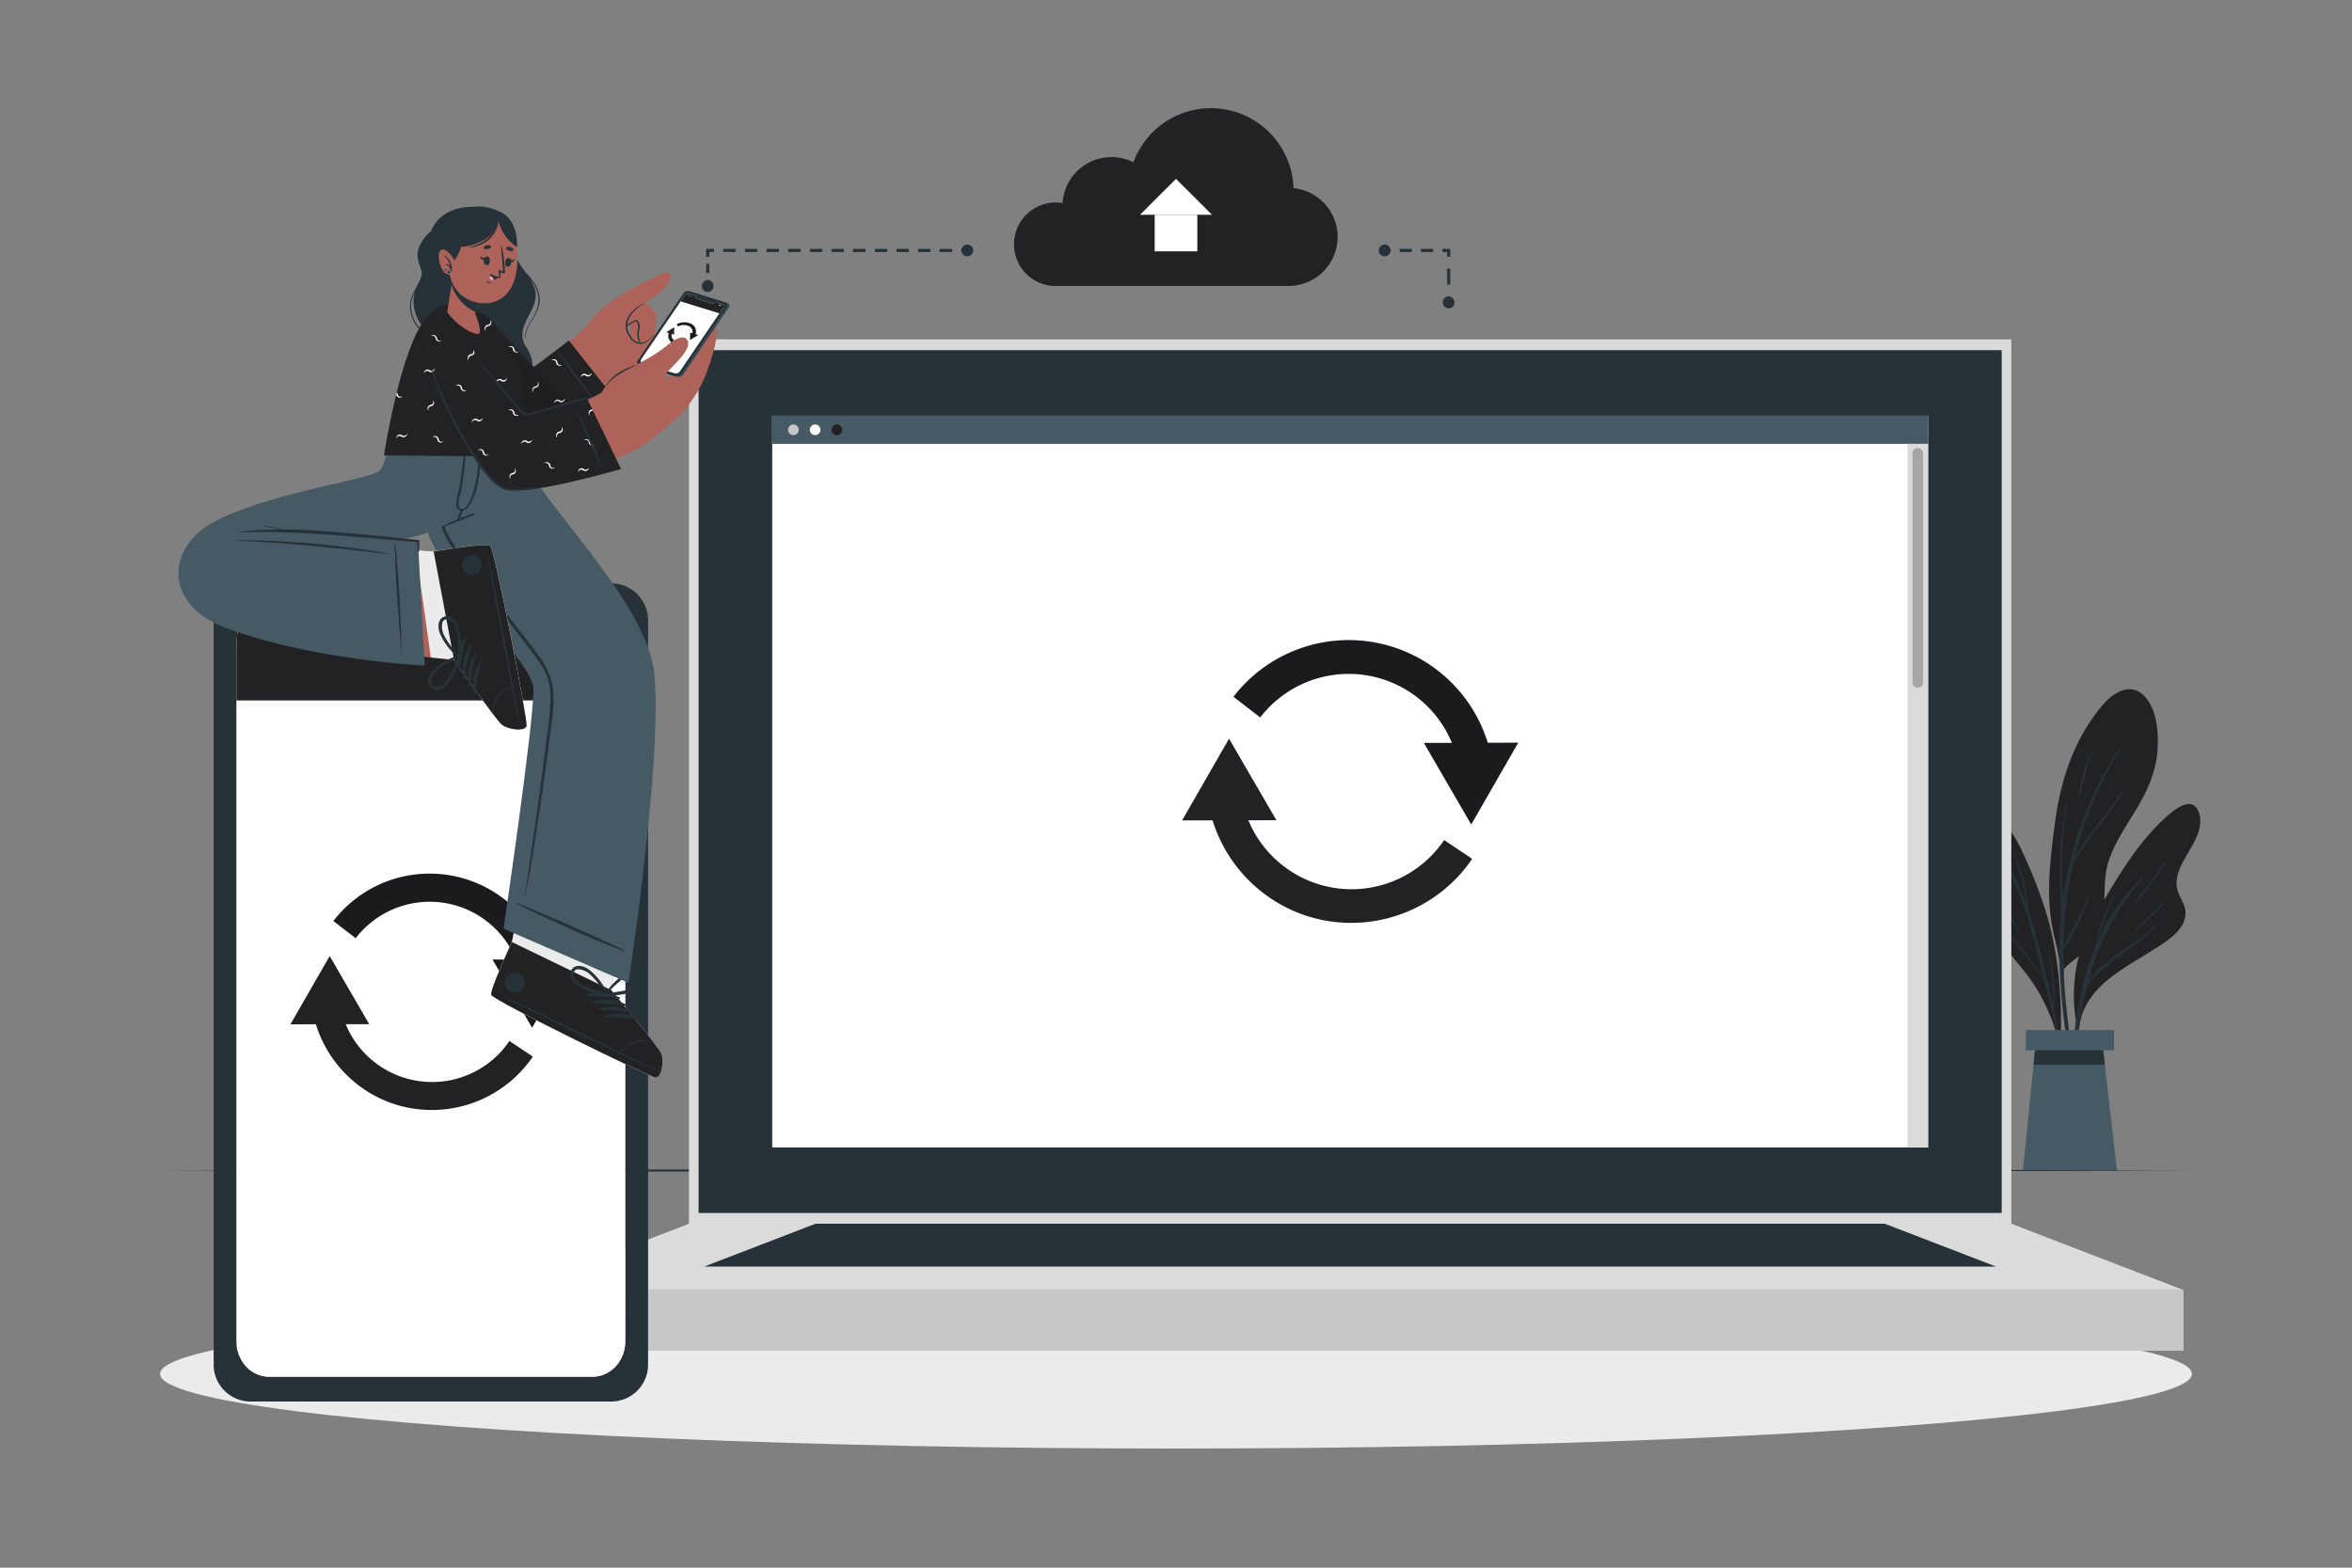<svg xmlns="http://www.w3.org/2000/svg" viewBox="0 0 750 500"><rect x="0" y="0" width="750" height="500" fill="#808080" stroke="none"/><g id="freepik--Plant--inject-11"><path d="M655.12,299a60.49,60.49,0,0,1,1.93,10.89c-.1.19-.08.86,0,.68,0,.6.93.49.93-.1,0-.39,0-.77,0-1.15,2.13-2.64,5.23-4.32,7.72-6.61a14.42,14.42,0,0,0,4.23-6.74c2.08-7.14.13-14.71,2.63-21.83,2.15-6.14,6-11.49,9.26-17.05,3.44-5.89,6-12.07,6.24-19,.2-5.28-.43-12.31-4.45-16.26-4.26-4.2-9.54-1.06-12.81,2.69-9.46,10.85-13.84,24.58-15.61,38.61-1,7.76-2,15.58-1.75,23.41A63.35,63.35,0,0,0,655.12,299Z" style="fill:#222224"></path><path d="M657,312.71a133.55,133.55,0,0,1,.26-22s0,0,0-.08c-.12-5.95-.59-11.87-.36-17.83a106.25,106.25,0,0,1,2.62-19.11c0-.08.13-.06.12,0a123.7,123.7,0,0,0-2.07,18.7c-.12,3.36-.1,6.72.08,10.08.06,1.09.16,2.19.23,3.29h0a117.84,117.84,0,0,1,17.69-46.82c.13-.19.47,0,.35.21a122.18,122.18,0,0,0-14.4,34.72c4.55-8.43,11.42-15.36,16.52-23.46,0,0,.1,0,.08.05-4.58,9-12.15,16.12-17,25-.84,3.62-1.53,7.27-2,10.95A123.07,123.07,0,0,0,658,301.64c2.77-5.18,5.64-10.14,7.91-15.61.06-.15.27,0,.22.09-1.93,5.7-4.52,11.83-8.15,16.68,0,3.6.09,7.2.3,10.8.57,9.61,2.21,19.08,3,28.66a.22.22,0,0,1-.44,0A218.07,218.07,0,0,1,657,312.71Z" style="fill:#263238"></path><path d="M667.21,238.64a.05.05,0,1,1,.1,0c-1.75,4.85-2.74,9.77-4,14.74a.18.18,0,0,1-.36-.06C663.45,248.32,665.26,243.29,667.21,238.64Z" style="fill:#263238"></path><path d="M622.66,259a74.58,74.58,0,0,0,4,8.29c3.16,5.73,6.46,11,7,17.67a41.8,41.8,0,0,0,1.27,8.85,27,27,0,0,0,3.53,6.93c3.43,5,7.71,9.29,10.88,14.46a61,61,0,0,1,7.23,17.43c.07.33.6.24.52-.09,0,0,0-.05,0-.08a.12.12,0,0,0,0-.07c.5-14.32-.64-28.76-5-42.48a147.18,147.18,0,0,0-6.94-17.67,41.72,41.72,0,0,0-9.37-13.47c-2.67-2.4-8.45-7-12.24-4.55C621.81,255.35,621.94,257.18,622.66,259Z" style="fill:#222224"></path><path d="M637.05,291.44a117.23,117.23,0,0,0,8.33,12c1.38,1.81,2.79,3.61,4.18,5.42.65.86,1.38,1.71,2,2.63-.38-1.51-.74-3-1.13-4.52-1.85-7.24-3.62-14.54-6.38-21.49a144.19,144.19,0,0,0-9.94-19.5c-.1-.17.17-.29.27-.13,3,5,6.1,9.95,8.64,15.2a80,80,0,0,1,3.67,9,139.79,139.79,0,0,0-4.88-19.27c0-.05.06-.1.08,0a66,66,0,0,1,5.07,20s0,0,0,0q.93,2.79,1.72,5.63c2.26,8,4.24,16.11,6.08,24.24a86.86,86.86,0,0,0-1.38-15.93c0-.12.15-.15.18,0a50.52,50.52,0,0,1,1.39,16.79q1,4.63,2,9.28c1.4,6.6,3.13,13.32,4,20a.14.14,0,0,1-.27,0c-1-3.62-1.57-7.36-2.38-11s-1.63-7.34-2.49-11q-1.86-8-3.87-15.95c-.89-1.94-2.6-3.67-3.89-5.3-1.41-1.8-2.82-3.59-4.19-5.41a79.79,79.79,0,0,1-6.89-10.66A.07.07,0,1,1,637.05,291.44Z" style="fill:#263238"></path><path d="M636.44,285.31a74.71,74.71,0,0,1,8.15,12.94c0,.06-.06.12-.1.07-2.74-4.3-5.44-8.63-8.17-12.93C636.27,285.32,636.39,285.24,636.44,285.31Z" style="fill:#263238"></path><path d="M697.41,272.55c-1.85,3.19-4,7-3.17,10.87.5,2.43,2.28,4.4,2.6,6.88.72,5.47-4.73,9.09-8.68,11.67-9.83,6.46-23.32,12.21-25.11,25.39-.07.46-.87.35-.81-.11,0,0,0-.06,0-.09s0,0,0-.08a50.3,50.3,0,0,1,.18-20.12c1.47-6.79,4.43-12.9,7.93-18.86,5.92-10.1,12.19-20.44,21.14-28.18,2.48-2.13,7.55-6,9.52-1.15S699.69,268.65,697.41,272.55Z" style="fill:#222224"></path><path d="M688.41,294c-6.52,7.06-16.88,11-22.5,18.93a79.09,79.09,0,0,1,17.3-32.48c.21-.25-.13-.59-.36-.36a64,64,0,0,0-14.14,20.46,92.28,92.28,0,0,1,6.09-15.56c.09-.19-.18-.36-.29-.17A59.45,59.45,0,0,0,668,302.26c-7.39,17.91-8.08,38.91-6.53,57.78a.22.22,0,0,0,.43,0c-.43-14.87-.19-30,3.38-44.53.07-.3.15-.6.23-.9,6.11-8.51,16.43-12.46,23.07-20.54C688.59,294,688.48,293.88,688.41,294Z" style="fill:#263238"></path><path d="M689.92,287.89c-3.42,3.14-6.79,6.35-10.22,9.49,0,0,0,.1,0,.07a50,50,0,0,0,10.38-9.35C690.24,288,690.06,287.76,689.92,287.89Z" style="fill:#263238"></path><path d="M690.47,274.29a107,107,0,0,1-10.25,14.08.06.06,0,0,0,.09.09,49.53,49.53,0,0,0,10.34-14.07A.1.1,0,0,0,690.47,274.29Z" style="fill:#263238"></path><polygon points="675.05 373.35 645.07 373.35 649.11 333.01 670.44 333.01 675.05 373.35" style="fill:#455a64"></polygon><polygon points="671.19 339.56 648.45 339.56 649.11 333.01 670.44 333.01 671.19 339.56" style="fill:#263238"></polygon><rect x="646.01" y="328.54" width="28.1" height="6.44" style="fill:#455a64"></rect></g><g id="freepik--Floor--inject-11"><polygon points="50.72 373.33 131.79 373.09 212.86 373 375 372.83 537.14 373 618.21 373.09 699.28 373.33 618.21 373.58 537.14 373.67 375 373.83 212.86 373.66 131.79 373.57 50.72 373.33" style="fill:#263238"></polygon></g><g id="freepik--Shadow--inject-11"><ellipse cx="375" cy="438.19" rx="323.95" ry="23.81" style="fill:#ebebeb"></ellipse></g><g id="freepik--device-2--inject-11"><rect x="219.7" y="108.24" width="421.66" height="282.06" style="fill:#dbdbdb"></rect><rect x="222.76" y="111.68" width="415.53" height="275.18" style="fill:#263238"></rect><rect x="164.78" y="411.45" width="531.5" height="19.36" style="fill:#c7c7c7"></rect><polygon points="164.78 411.45 219.7 390.3 641.36 390.3 696.28 411.45 164.78 411.45" style="fill:#dbdbdb"></polygon><polygon points="224.6 403.95 260.04 390.3 601.02 390.3 636.46 403.95 224.6 403.95" style="fill:#263238"></polygon><rect x="246.25" y="132.59" width="368.57" height="233.37" style="fill:#fff"></rect><rect x="246.25" y="132.59" width="368.57" height="8.98" style="fill:#455a64"></rect><path d="M254.7,137.08a1.7,1.7,0,1,1-1.7-1.7A1.7,1.7,0,0,1,254.7,137.08Z" style="fill:#c7c7c7"></path><path d="M261.64,137.08a1.7,1.7,0,1,1-1.7-1.7A1.7,1.7,0,0,1,261.64,137.08Z" style="fill:#fff"></path><path d="M268.58,137.08a1.7,1.7,0,1,1-1.7-1.7A1.7,1.7,0,0,1,268.58,137.08Z" style="fill:#222224"></path><rect x="608.27" y="141.57" width="6.54" height="224.39" style="fill:#dbdbdb"></rect><path d="M611.54,219.36h0a1.69,1.69,0,0,1-1.69-1.69v-73.1a1.69,1.69,0,0,1,1.69-1.69h0a1.69,1.69,0,0,1,1.69,1.69v73.1A1.69,1.69,0,0,1,611.54,219.36Z" style="fill:#a6a6a6"></path><path d="M401.86,228.8l-8.53-6.57a46.39,46.39,0,0,1,81.94,17.87l-10.49,2.43a35.62,35.62,0,0,0-62.92-13.73Z" style="fill:#222224"></path><polygon points="454.05 236.95 469.14 262.95 484.12 236.88 454.05 236.95" style="fill:#222224"></polygon><g style="opacity:0.2"><path d="M401.86,228.8l-8.53-6.57a46.39,46.39,0,0,1,81.94,17.87l-10.49,2.43a35.62,35.62,0,0,0-62.92-13.73Z"></path><polygon points="454.05 236.95 469.14 262.95 484.12 236.88 454.05 236.95"></polygon></g><path d="M416.94,292.21a46.6,46.6,0,0,1-31.15-33.76L396.28,256a35.62,35.62,0,0,0,64.23,11.92l8.93,6A46.61,46.61,0,0,1,416.94,292.21Z" style="fill:#222224"></path><polygon points="407.01 261.6 391.92 235.6 376.94 261.67 407.01 261.6" style="fill:#222224"></polygon></g><g id="freepik--Cloud--inject-11"><path d="M323.35,77.93A13.31,13.31,0,0,0,335.67,91.2v0H411A15.64,15.64,0,0,0,412.47,60a26.34,26.34,0,0,0-51.05-8.24,15.64,15.64,0,0,0-22.6,13,12.85,12.85,0,0,0-2.16-.18A13.31,13.31,0,0,0,323.35,77.93Z" style="fill:#222224"></path><rect x="368.2" y="68.49" width="13.6" height="11.67" style="fill:#fff"></rect><polygon points="363.53 68.49 386.47 68.49 375 57.05 363.53 68.49" style="fill:#fff"></polygon><rect x="441.44" y="79.38" width="2" height="1" style="fill:#263238"></rect><path d="M457,80.38h-3.89v-1H457Zm-6.8,0h-3.88v-1h3.88Z" style="fill:#263238"></path><polygon points="462.45 81.88 461.45 81.88 461.45 80.38 459.95 80.38 459.95 79.38 462.45 79.38 462.45 81.88" style="fill:#263238"></polygon><rect x="461.45" y="85.68" width="1" height="5.08" style="fill:#263238"></rect><rect x="461.45" y="94.57" width="1" height="2" style="fill:#263238"></rect><path d="M441.54,81.76a1.88,1.88,0,1,1,1.88-1.88A1.88,1.88,0,0,1,441.54,81.76Z" style="fill:#263238"></path><path d="M460.07,96.47A1.88,1.88,0,1,0,462,94.59,1.88,1.88,0,0,0,460.07,96.47Z" style="fill:#263238"></path><rect x="306.56" y="79.38" width="2" height="1" style="fill:#263238"></rect><path d="M303.6,80.38h-4v-1h4Zm-6.9,0h-3.95v-1h3.95Zm-6.91,0h-3.94v-1h3.94Zm-6.9,0H279v-1h3.94Zm-6.9,0H272v-1H276Zm-6.91,0h-3.94v-1h3.94Zm-6.9,0h-3.94v-1h3.94Zm-6.9,0h-3.95v-1h3.95Zm-6.9,0h-3.95v-1h3.95Zm-6.91,0h-3.94v-1h3.94Zm-6.9,0h-3.94v-1h3.94Z" style="fill:#263238"></path><polygon points="226.17 81.88 225.17 81.88 225.17 79.38 227.67 79.38 227.67 80.38 226.17 80.38 226.17 81.88" style="fill:#263238"></polygon><rect x="225.17" y="84.11" width="1" height="2.98" style="fill:#263238"></rect><rect x="225.17" y="89.33" width="1" height="2" style="fill:#263238"></rect><circle cx="308.46" cy="79.88" r="1.88" style="fill:#263238"></circle><path d="M223.79,91.23a1.88,1.88,0,1,0,1.88-1.88A1.88,1.88,0,0,0,223.79,91.23Z" style="fill:#263238"></path></g><g id="freepik--device-1--inject-11"><path d="M195,186.06H79.78a11.76,11.76,0,0,0-11.65,11.87v237.2A11.77,11.77,0,0,0,79.78,447H195a11.77,11.77,0,0,0,11.66-11.87V197.93A11.76,11.76,0,0,0,195,186.06Zm4.38,241.74c0,6.24-4.68,11.29-10.44,11.29H85.86c-5.78,0-10.45-5-10.45-11.29V206.92c0-12.71,4.67-13.33,10.45-13.33h20.65c1.2,0,2.18,1.36,2.18,3v.73c0,4,2.17,4,4.83,4h47.75c2.69,0,4.84,0,4.84-4v-.73c0-1.69,1-3,2.18-3H189c5.76,0,10.44,1.69,10.44,13.33Z" style="fill:#263238"></path><path d="M143.91,196.4h-13a.81.81,0,0,1-.81-.81h0a.8.8,0,0,1,.81-.8h13a.8.8,0,0,1,.81.8h0A.81.81,0,0,1,143.91,196.4Z" style="fill:#263238"></path><path d="M199.39,206.92V427.8c0,6.24-4.68,11.29-10.44,11.29H85.87c-5.78,0-10.46-5-10.46-11.29V206.92c0-12.71,4.68-13.33,10.46-13.33h20.64c1.2,0,2.18,1.36,2.18,3v.73c0,4,2.17,4,4.83,4h47.76c2.68,0,4.83,0,4.83-4v-.73c0-1.69,1-3,2.19-3H189C194.71,193.59,199.39,195.28,199.39,206.92Z" style="fill:#fff"></path><path d="M199.39,206.92v16.49h-124V206.92c0-12.71,4.67-13.33,10.45-13.33h20.65c1.2,0,2.19,1.36,2.19,3v.73c0,4,2.16,4,4.82,4h47.75c2.69,0,4.84,0,4.84-4v-.73c0-1.69,1-3,2.19-3h20.64C194.71,193.59,199.39,195.28,199.39,206.92Z" style="fill:#222224"></path><g id="freepik--u5Zjqx--inject-11"><path d="M103,198.55l-.2.19-.11.12a2.72,2.72,0,0,0-3.85,0l-.11-.11-.19-.2h0l.26-.22a2.72,2.72,0,0,1,.58-.37,2.42,2.42,0,0,1,.77-.26l.39-.06h.34l.26,0a2.54,2.54,0,0,1,.71.17,2.62,2.62,0,0,1,.48.22,2.91,2.91,0,0,1,.46.32l.21.19Z" style="fill:#fff"></path><path d="M99.42,199.49l-.31-.32a2.27,2.27,0,0,1,3.21,0l-.32.31a1.82,1.82,0,0,0-2.58,0Z" style="fill:#fff"></path><path d="M101.69,199.8l-.32.31a.93.93,0,0,0-1.32,0l-.31-.32A1.38,1.38,0,0,1,101.69,199.8Z" style="fill:#fff"></path><path d="M101,200.4a.29.29,0,1,1-.29-.28A.28.28,0,0,1,101,200.4Z" style="fill:#fff"></path></g><path d="M83.49,199.15a.83.83,0,1,1,.83.82A.83.83,0,0,1,83.49,199.15Z" style="fill:#fff"></path><path d="M86.08,199.15a.83.83,0,1,1,.82.82A.82.82,0,0,1,86.08,199.15Z" style="fill:#fff"></path><path d="M88.67,199.15a.82.82,0,1,1,.82.82A.82.82,0,0,1,88.67,199.15Z" style="fill:#fff"></path><path d="M91.26,199.15a.82.82,0,1,1,.82.82A.82.82,0,0,1,91.26,199.15Z" style="fill:#fff"></path><path d="M93.85,199.15a.82.82,0,1,1,.82.82A.82.82,0,0,1,93.85,199.15Z" style="fill:#fff"></path><path d="M190.09,201h-6.7v-3.11h6.7Zm-6.35-.35h6v-2.41h-6Z" style="fill:#fff"></path><rect x="183.95" y="198.37" width="4.31" height="2.05" style="fill:#fff"></rect><rect x="190.09" y="198.57" width="0.59" height="1.66" style="fill:#fff"></rect><path d="M113.44,299.23l-7.13-5.49a38.77,38.77,0,0,1,68.48,14.94l-8.76,2a29.77,29.77,0,0,0-52.59-11.48Z" style="fill:#222224"></path><polygon points="157.06 306.04 169.67 327.77 182.19 305.98 157.06 306.04" style="fill:#222224"></polygon><g style="opacity:0.2"><path d="M113.44,299.23l-7.13-5.49a38.77,38.77,0,0,1,68.48,14.94l-8.76,2a29.77,29.77,0,0,0-52.59-11.48Z"></path><polygon points="157.06 306.04 169.67 327.77 182.19 305.98 157.06 306.04"></polygon></g><path d="M126,352.23A38.94,38.94,0,0,1,100,324l8.76-2a29.78,29.78,0,0,0,53.69,10l7.46,5A39,39,0,0,1,126,352.23Z" style="fill:#222224"></path><polygon points="117.74 326.65 105.13 304.92 92.61 326.7 117.74 326.65" style="fill:#222224"></polygon></g><g id="freepik--Character--inject-11"><path d="M209,343.66c-2-.26-51-24.22-52.32-26.31-.5-.79,2.57-8.14,6.54-16.91.85-1.89,4.28-32.32,4.28-32.32l33.24,12.54-5.86,35.13s14.67,17.57,15.85,20S211,343.93,209,343.66Z" style="fill:#ad6359"></path><path d="M156.66,317.35c1.29,2.1,50.33,26,52.32,26.31s2.88-5.4,1.72-7.84-15.84-20-15.84-20l1.21-7.3-31.87-13.7a40.74,40.74,0,0,1-1,5.65C159.23,309.21,156.16,316.56,156.66,317.35Z" style="fill:#ebebeb"></path><path d="M209,343.66c-2-.26-51-24.22-52.32-26.31-.5-.79,2.57-8.14,6.54-16.91l31.66,15.35s14.67,17.57,15.85,20S211,343.93,209,343.66Z" style="fill:#222224"></path><path d="M209.24,341.36c-8.12-4.22-41.28-20.46-49.63-24-.07,0-.09,0,0,.06,8,4.35,41.25,20.33,49.59,24.09C209.35,341.57,209.41,341.45,209.24,341.36Z" style="fill:#263238"></path><path d="M208.41,332.51a7.37,7.37,0,0,0-5.9-.4,7.16,7.16,0,0,0-4,3.5c0,.05.07.09.1,0a8.51,8.51,0,0,1,9.73-3A.06.06,0,1,0,208.41,332.51Z" style="fill:#263238"></path><path d="M197.65,318.17c-3.27-1.65-7.65-2.36-11-.66-.13.06,0,.25.09.24a50.66,50.66,0,0,1,10.78.85A.23.23,0,0,0,197.65,318.17Z" style="fill:#263238"></path><path d="M199.71,320.4c-3.27-1.65-7.65-2.35-11-.66-.13.06,0,.25.08.24a50.76,50.76,0,0,1,10.79.85A.23.23,0,0,0,199.71,320.4Z" style="fill:#263238"></path><path d="M201.76,322.63c-3.27-1.65-7.65-2.35-11-.66-.13.06,0,.25.09.25a50.65,50.65,0,0,1,10.78.84A.23.23,0,0,0,201.76,322.63Z" style="fill:#263238"></path><path d="M203.82,324.86c-3.27-1.65-7.65-2.35-11-.66-.13.07,0,.25.09.25a50,50,0,0,1,10.78.85A.23.23,0,0,0,203.82,324.86Z" style="fill:#263238"></path><path d="M165.52,310.56c-3.7-1.79-6.49,3.95-2.79,5.75S169.22,312.36,165.52,310.56Z" style="fill:#263238"></path><path d="M205.49,311.13c-1-2.2-3.74-1.87-5.47-.94a19.24,19.24,0,0,0-7.1,6.95c0,.07,0,.12.06.15a.44.44,0,0,0,.46.55c3.13-.48,6.54-.6,9.44-2C204.57,315,206.43,313.2,205.49,311.13Zm-7.45,5c-1.53.27-3.07.46-4.6.79a56.87,56.87,0,0,1,4.24-4,19.28,19.28,0,0,1,2.28-1.63c1.25-.74,5.82-1.91,4.4,1.83C203.58,315.23,199.87,315.82,198,316.15Z" style="fill:#263238"></path><path d="M184.15,314.37c2.65,1.84,6,2.47,9,3.4.31.1.54-.2.54-.48a.09.09,0,0,0,.08-.13,19.12,19.12,0,0,0-6-7.93c-1.57-1.18-4.24-1.92-5.55.11S182.6,313.29,184.15,314.37Zm-1.07-2.84c-.85-3.91,3.5-2.07,4.62-1.16a20.67,20.67,0,0,1,2,2,56.16,56.16,0,0,1,3.6,4.55c-1.46-.55-2.95-1-4.43-1.47C187.12,314.82,183.54,313.68,183.08,311.53Z" style="fill:#263238"></path><path d="M160.56,296.2l39.8,17.26s10.89-70,8.32-98.33c-1.74-19.28-26.5-45.23-38.43-62.54-.69-1-2.73-12.32-2.73-12.32H134.73l.51,24.71c.74,15,34.54,45.53,34.85,54.52C170.43,229.55,160.56,296.2,160.56,296.2Z" style="fill:#455a64"></path><path d="M199.67,303.43c-9.08-4.72-33.72-15.11-35-15.43-.08,0-.15.11-.08.15,1,.68,24.26,11.77,35.06,15.41C199.69,303.59,199.75,303.47,199.67,303.43Z" style="fill:#263238"></path><path d="M143,170.78q.47.9,1,1.77a70.23,70.23,0,0,0,4.2,5.81l4.75,6.18c3.18,4.12,6.31,8.27,9.49,12.39s6.21,7.93,9.17,12a27.87,27.87,0,0,1,3.43,5.84,20.53,20.53,0,0,1,1.42,6.7c.24,4.88-.68,9.85-1.28,14.68q-1,7.65-2.06,15.29c-.73,5.09-1.52,10.18-2.33,15.26s-1.49,10.05-2.58,15c-.28,1.27-.51,2.56-.75,3.84,0,.07-.13.05-.12,0q2.33-15.22,4.44-30.48c.7-5.09,1.36-10.19,2-15.29s1.43-9.93,1.7-14.92a25.6,25.6,0,0,0-.46-7.2,19.08,19.08,0,0,0-2.91-6.31c-1.35-2-2.88-3.93-4.36-5.84s-3.16-4.13-4.75-6.19q-4.75-6.18-9.5-12.37c-3-4-6.17-7.85-9-11.92a27.14,27.14,0,0,1-3.32-6,26.22,26.22,0,0,1-1.44-6.6,121.45,121.45,0,0,1-.14-14.9q0-1.89.09-3.78a.08.08,0,0,1,.16,0c.23,5,.28,10.06.48,15.09a37.08,37.08,0,0,0,.9,7.28,21.8,21.8,0,0,0,1.78,4.74" style="fill:#263238"></path><path d="M167.92,231.42c.27-2-10-55.61-11.64-57.41-.64-.68-8.53.35-18,1.87-2.05.33-32.31-4.36-32.31-4.36l3.37,35.37,35.44,3.58s13.1,18.77,15.15,20.55S167.65,233.41,167.92,231.42Z" style="fill:#ad6359"></path><path d="M156.28,174c1.68,1.79,11.91,55.4,11.64,57.39s-6,1.37-8-.39-15.16-20.55-15.16-20.55l-7.37-.75-4.84-34.36a42.47,42.47,0,0,0,5.71.52C147.75,174.36,155.64,173.33,156.28,174Z" style="fill:#ebebeb"></path><path d="M167.92,231.42c.27-2-10-55.61-11.64-57.41-.64-.68-8.53.35-18,1.87l6.5,34.59s13.1,18.77,15.15,20.55S167.65,233.41,167.92,231.42Z" style="fill:#222224"></path><path d="M165.63,231.06c-1.94-8.95-8.9-45.21-10.13-54.2,0-.07,0-.08.05,0,2.12,8.83,8.78,45.14,10.23,54.18C165.81,231.22,165.67,231.25,165.63,231.06Z" style="fill:#263238"></path><path d="M157.31,227.94a7.33,7.33,0,0,1,1.17-5.8,7.09,7.09,0,0,1,4.41-2.92c.05,0,.07.09,0,.11a8.48,8.48,0,0,0-5.49,8.59C157.43,228,157.32,228,157.31,227.94Z" style="fill:#263238"></path><path d="M146.3,213.78c-.74-3.58-.26-8,2.25-10.79.1-.11.25,0,.22.15a50.43,50.43,0,0,0-2,10.62A.23.23,0,0,1,146.3,213.78Z" style="fill:#263238"></path><path d="M147.91,216.35c-.74-3.58-.26-8,2.25-10.79.1-.11.25,0,.22.15a49.79,49.79,0,0,0-2,10.62A.23.23,0,0,1,147.91,216.35Z" style="fill:#263238"></path><path d="M149.52,218.92c-.73-3.58-.26-8,2.26-10.79.09-.11.25,0,.21.15a51.06,51.06,0,0,0-2,10.62A.23.23,0,0,1,149.52,218.92Z" style="fill:#263238"></path><path d="M151.14,221.49c-.74-3.58-.27-8,2.25-10.79.1-.11.25,0,.21.15a51.06,51.06,0,0,0-2,10.62A.23.23,0,0,1,151.14,221.49Z" style="fill:#263238"></path><path d="M147.4,180.78c-.76-4,5.51-5.22,6.27-1.18S148.16,184.83,147.4,180.78Z" style="fill:#263238"></path><path d="M142.66,218.21c2.13-2.42,3.15-5.68,4.43-8.58a.45.45,0,0,0-.42-.59.09.09,0,0,0-.12-.09,19.2,19.2,0,0,0-8.57,5c-1.36,1.43-2.4,4-.54,5.53S141.41,219.62,142.66,218.21Zm-2.95.74c-4,.38-1.65-3.72-.61-4.73a20.64,20.64,0,0,1,2.18-1.78,56.91,56.91,0,0,1,4.94-3c-.72,1.39-1.31,2.82-2,4.23C143.45,215.31,141.91,218.73,139.71,219Z" style="fill:#263238"></path><path d="M141.82,196.61c-2.3.73-2.29,3.51-1.57,5.33a19.22,19.22,0,0,0,6.09,7.86c.06,0,.12,0,.15,0a.44.44,0,0,0,.6-.39c-.11-3.17.17-6.57-.91-9.61C145.55,198,144,195.92,141.82,196.61Zm4.12,8c.09,1.55.11,3.11.26,4.66a56.22,56.22,0,0,1-3.45-4.67,21,21,0,0,1-1.36-2.46c-.59-1.32-1.22-6,2.33-4.15C145.67,199,145.83,202.74,145.94,204.6Z" style="fill:#263238"></path><path d="M148.13,140.27h-23.9s-1.37,9.14-3.63,10.2c-6.71,3.17-35.56,7.08-52.51,16.05-14.59,7.72-16.37,25.95,3.45,33.55,27.17,10.43,63.89,12.23,63.89,12.23l-2.16-39.85s-26.82-3.07-47.16-2.55c0,0,20.72,5.68,43.68,1.74,5.25-.91,11.08-3.52,16.28-5.44Z" style="fill:#455a64"></path><path d="M128.17,208.22c-.2-2.24-.19-4.52-.28-6.77l-.27-6.78c-.18-4.5-1.24-19.87-1.52-21,0-.08-.13-.06-.14,0-.13,1.08.3,11.13.43,13.38.26,4.51.65,9,1,13.51.1,1.29.23,2.57.34,3.86s.27,2.57.32,3.85C128.05,208.31,128.18,208.3,128.17,208.22Z" style="fill:#263238"></path><path d="M76.28,169.6a111,111,0,0,1,12.88-.72c-1.65-.37-3.32-.66-5-.92-.1,0-.1-.16,0-.15A31.78,31.78,0,0,1,90,168.87c2.85,0,5.69.1,8.53.25,7.43.38,14.85,1.08,22.25,1.81q6.31.63,12.62,1.29a.36.36,0,0,1,.35.36c0,1.1-.09,2.21-.13,3.31a.22.22,0,0,1-.43,0c0-1-.11-2-.14-3-7.32-.6-14.63-1.24-22-1.87s-14.83-1.1-22.26-1.28c-4.17-.1-8.32-.11-12.49,0C76.21,169.76,76.2,169.61,76.28,169.6Z" style="fill:#263238"></path><path d="M74.72,172.3c6.49,0,13,.17,19.43.63s12.79,1.06,19.14,1.94c1.76.24,3.52.49,5.27.77s3.55.66,5.33,1c.07,0,0,.13,0,.12-3.2-.44-6.42-.76-9.63-1.13s-6.3-.74-9.46-1Q95.2,173.6,85.59,173c-3.62-.21-7.24-.44-10.87-.58A.07.07,0,0,1,74.72,172.3Z" style="fill:#263238"></path><path d="M151.15,163.76a63.18,63.18,0,0,0-10.24,4.17c-.13.07-.06.27.08.22,3.44-1.29,6.95-2.51,10.32-4A.22.22,0,0,0,151.15,163.76Z" style="fill:#263238"></path><path d="M153.42,140.47c0-.12-.21-.15-.22,0-.18,4-.61,7.57-1.14,11.33-.25,1.74-2.14,11.35-5.11,10.49-.5-.15-.73-.66-.77-1.43a12.08,12.08,0,0,1,.55-3c.44-2,.81-4,1.09-6.07a55.58,55.58,0,0,0,.46-11.46.1.1,0,0,0-.19,0,106.85,106.85,0,0,1-1.73,15.77c-.5,2.5-2,6.22.63,6.75s4.68-5.73,5.09-7.45A58.69,58.69,0,0,0,153.42,140.47Z" style="fill:#263238"></path><path d="M147,162.53a17.53,17.53,0,0,0-.78,2,4.74,4.74,0,0,0-.36,1.64c0,.11.14.12.2.06a5.76,5.76,0,0,0,.78-1.57c.26-.61.54-1.22.78-1.83A.34.34,0,0,0,147,162.53Z" style="fill:#263238"></path><path d="M167.43,107.79c0,.1.14.09.14,0,.14-4.61,4.68-7.68,4.53-12.37A11,11,0,0,0,170,89.66a29.41,29.41,0,0,0-2.62-3.08l-.37-.51a22.86,22.86,0,0,1-2.13-3.38,13,13,0,0,1-1.1-4.38c-.3-2.89-.4-5.83-2.42-8.12a12.64,12.64,0,0,0-6.56-3.62c-5.53-1.34-12.1-.37-15.76,4.36a10.14,10.14,0,0,0-1.52,2.75,12.18,12.18,0,0,0-4.19,6.11c-.85,3.31,1.36,6,1.16,7.68-.18,1.46-1.07,2.71-1.66,4a25.17,25.17,0,0,0-1.64,3.44,8.89,8.89,0,0,0-.12,5.16,9.63,9.63,0,0,0,2.07,4.21,7.92,7.92,0,0,0,3.81,2.24c.35.11.69.2,1,.29l0,0c1.22.67,2.53,1.17,3.7,1.94a6.3,6.3,0,0,1,2.56,3.62c.4,1.36.53,2.79.84,4.17a10.34,10.34,0,0,0,1.52,3.62,11.91,11.91,0,0,0,6.2,4.48,18,18,0,0,0,9,.32,9.71,9.71,0,0,0,6.66-4,8.51,8.51,0,0,0,1-6.93,22.82,22.82,0,0,0-1.95-3.89,6.9,6.9,0,0,1-.87-4.14c.62-4.75,5.2-8.43,4-13.52A11.66,11.66,0,0,0,169,88.87a11.66,11.66,0,0,1,2.67,5.78,10.23,10.23,0,0,1-1.74,6.54C168.79,103.23,167.39,105.34,167.43,107.79Zm-30.22-1.42a7.81,7.81,0,0,1-4.74-3.63,10.56,10.56,0,0,1-1.29-6.6A11.86,11.86,0,0,1,132.3,93l0-.08a11.07,11.07,0,0,0-.38,2.13,12.78,12.78,0,0,0,1.31,6.71,11.69,11.69,0,0,0,4,4.59Z" style="fill:#263238"></path><path d="M149.14,106.83c4.71,13.49,15,34.15,22.23,33.34,6.62-.74,20.3-13.91,26.12-18.35s-9.51-18.31-12.83-15.51c-5.15,4.33-12.74,11.92-14.17,11.6-1.79-.39-4.41-4.45-15.5-16.09C150.45,97.06,147.13,101.1,149.14,106.83Z" style="fill:#ad6359"></path><path d="M190.76,99.82c2.83-1.31,6-3,9.21-3.29s6.36,3.79,6.47,5-.37,9-3.62,9.31-1.85-5.76-2-6.42-.39-1.51-1-1.39S189,109.27,189,109.27Z" style="fill:#ad6359"></path><path d="M191,100.25c.19,0,8.56-4.27,11.81-4.52s6.36,3.78,6.47,5-.38,9-3.62,9.3-1.85-5.75-2-6.42-.4-1.51-1-1.39-10.84,6.23-10.84,6.23Z" style="fill:#ad6359"></path><path d="M204.53,109.74a4,4,0,0,1-.73-1.87,6.91,6.91,0,0,1-.08-2.08A10.41,10.41,0,0,0,204,104a3.61,3.61,0,0,0-.62-1.67c-.29-.43-.75-.23-1.15-.05a16.75,16.75,0,0,0-1.69,1l-1.76,1.12a17,17,0,0,0-1.78,1.22s0,.11,0,.08c.55-.25,1.06-.59,1.58-.89s1.18-.7,1.78-1,1.09-.66,1.66-1a1.83,1.83,0,0,1,.83-.34c.25,0,.43.63.5.82a3,3,0,0,1,.06,1.76,9.27,9.27,0,0,0-.17,1.82,4.74,4.74,0,0,0,.3,1.67,6.27,6.27,0,0,0,.91,1.33C204.48,109.87,204.58,109.79,204.53,109.74Z" style="fill:#263238"></path><path d="M181.53,109.75s8.21-9,9.93-10.86c3.45-3.62,18.65-11.6,20.84-12s3.41,4-6.89,9.72c-5.42,3-6.12,6.35-5.84,8.14s2.31,5,5.33,4.6,4.55-5,7.28-5.72,1.38,4.51-.3,7.64a18.59,18.59,0,0,1-7.52,7.12c-2.52,1.23-10.28,5.48-10.28,5.48Z" style="fill:#ad6359"></path><path d="M208.45,106.83c-1.06,1-2.24,2.26-3.73,2.45a3.63,3.63,0,0,1-3.48-1.89,5.77,5.77,0,0,1-1.2-4.11,7.14,7.14,0,0,1,1.75-3.58,17.5,17.5,0,0,1,3.84-3.12c.06,0,0-.13-.07-.09-1.33.76-5.49,2.94-6,6.84a5.83,5.83,0,0,0,1.25,4.18,4.16,4.16,0,0,0,3.34,2.18c1.8,0,3.2-1.62,4.38-2.83C208.59,106.81,208.5,106.78,208.45,106.83Z" style="fill:#263238"></path><path d="M181.42,108.61l15.45,19.61s-20.21,14-26.44,12.64-17-17.8-22.2-32.64,4.67-9.9,8.74-5.55,13,14.46,13.38,14.27S181.42,108.61,181.42,108.61Z" style="fill:#222224"></path><path d="M169.43,140.53l.16.07c.06-.12.12-.23.17-.35C169.64,140.34,169.54,140.44,169.43,140.53Zm-22-40.1a1,1,0,0,1-.41.27.86.86,0,0,1-.27,0,2.72,2.72,0,0,0,0,.42,1,1,0,0,0,.46-.14,1.12,1.12,0,0,0,.44-.45c.09-.18.18-.34.26-.52C147.76,100.18,147.63,100.31,147.48,100.43Zm24.3,21.75c-.06-.18-.1-.37-.18-.55,0,.2,0,.39,0,.58a1.08,1.08,0,0,1-.08.49.87.87,0,0,1-.68.51,1.17,1.17,0,0,0-1,.83,1.12,1.12,0,0,0,0,.63c.06.18.1.37.18.55a5.46,5.46,0,0,0,0-.57,1.07,1.07,0,0,1,.1-.49.91.91,0,0,1,.71-.49,1.14,1.14,0,0,0,1-.86A1.11,1.11,0,0,0,171.78,122.18ZM151.21,112c-.06-.18-.11-.37-.18-.55,0,.19,0,.38-.05.57a1,1,0,0,1-.09.49.85.85,0,0,1-.68.52l-.1,0,.18.44a1.16,1.16,0,0,0,1-.86A1.2,1.2,0,0,0,151.21,112Zm28.18,24.64c-.06-.18-.11-.37-.18-.55,0,.19,0,.38-.05.58a1.07,1.07,0,0,1-.09.49.87.87,0,0,1-.68.51,1.15,1.15,0,0,0-1,.83,1,1,0,0,0,0,.63l.06.18.16-.07s0-.09,0-.14a1.06,1.06,0,0,1,.1-.48.88.88,0,0,1,.71-.49,1.16,1.16,0,0,0,1-.86A1.21,1.21,0,0,0,179.39,136.67Zm10.35-7a5.05,5.05,0,0,0-.18-.55,5.46,5.46,0,0,0,0,.57,1.07,1.07,0,0,1-.09.49.9.9,0,0,1-.68.52,1.11,1.11,0,0,0-1,1.46c.06.18.1.36.18.54,0-.19,0-.38,0-.57a.92.92,0,0,1,.1-.48.88.88,0,0,1,.7-.49,1.17,1.17,0,0,0,1-.87A1.07,1.07,0,0,0,189.74,129.63Zm-33.13-27.11-.09-.31-.1-.1c0,.15,0,.3,0,.44a1.08,1.08,0,0,1-.08.49.87.87,0,0,1-.68.51,1.17,1.17,0,0,0-1,.83,1,1,0,0,0,0,.63,5.05,5.05,0,0,0,.18.55,5.46,5.46,0,0,0,0-.57,1.07,1.07,0,0,1,.1-.49.91.91,0,0,1,.71-.49,1.14,1.14,0,0,0,1-.86A1.21,1.21,0,0,0,156.61,102.52Zm23.19,25a1.16,1.16,0,0,1-.4.29.91.91,0,0,1-.85-.12,1.13,1.13,0,0,0-1.28-.11,1.12,1.12,0,0,0-.44.45c-.08.17-.18.34-.26.52.16-.12.29-.25.44-.38a1.09,1.09,0,0,1,.41-.26.87.87,0,0,1,.85.15,1.12,1.12,0,0,0,1.71-.4,4.89,4.89,0,0,0,.26-.51C180.09,127.25,180,127.39,179.8,127.51Zm-18.48-6.6a1.12,1.12,0,0,1-.4.28.86.86,0,0,1-.85-.12,1.17,1.17,0,0,0-1.28-.11,1.08,1.08,0,0,0-.44.46c-.08.17-.18.33-.26.51.16-.11.29-.25.44-.37a1,1,0,0,1,.41-.27.92.92,0,0,1,.85.15,1.15,1.15,0,0,0,1.29.08,1.17,1.17,0,0,0,.42-.47,5,5,0,0,0,.26-.52Zm27-1.62a1,1,0,0,1-.4.28.86.86,0,0,1-.85-.12,1.17,1.17,0,0,0-1.28-.11,1.05,1.05,0,0,0-.43.46c-.08.17-.19.33-.27.51.16-.11.29-.25.44-.37a1,1,0,0,1,.42-.27.9.9,0,0,1,.84.15,1.15,1.15,0,0,0,1.29.08,1.1,1.1,0,0,0,.42-.47,5.12,5.12,0,0,0,.27-.52ZM165,132.41a1,1,0,0,1-.48-.1.88.88,0,0,1-.49-.71,1.16,1.16,0,0,0-.86-1,1.21,1.21,0,0,0-.63,0c-.18.06-.37.11-.55.18.19,0,.38,0,.58.05a1.07,1.07,0,0,1,.49.09.87.87,0,0,1,.51.68,1.15,1.15,0,0,0,.83,1,1,1,0,0,0,.63,0c.18-.06.37-.11.55-.18C165.41,132.43,165.22,132.43,165,132.41Zm13.74-16a1,1,0,0,1-.48-.1.89.89,0,0,1-.49-.71,1.16,1.16,0,0,0-.86-1,1.21,1.21,0,0,0-.63,0c-.18.06-.37.11-.55.18.19,0,.38,0,.57.05a1.17,1.17,0,0,1,.49.08.86.86,0,0,1,.52.68,1.16,1.16,0,0,0,.83,1,1.12,1.12,0,0,0,.63,0c.18-.06.37-.11.55-.18C179.15,116.4,179,116.4,178.77,116.38ZM165,112.24a1.06,1.06,0,0,1-.48-.1.88.88,0,0,1-.49-.71,1.16,1.16,0,0,0-.86-1,1.21,1.21,0,0,0-.63,0c-.18.06-.37.11-.55.18.19,0,.38,0,.58,0a1.23,1.23,0,0,1,.49.08.88.88,0,0,1,.51.69,1.16,1.16,0,0,0,.83,1,1.12,1.12,0,0,0,.63,0c.18-.06.37-.11.55-.18C165.41,112.26,165.22,112.26,165,112.24Z" style="fill:#fff"></path><path d="M187,134.48c-6.05,3.53-13.24,7.09-16.53,6.38-6.22-1.35-17-17.8-22.2-32.64-2.52-7.18-1.51-9.73.67-10Z" style="opacity:0.1"></path><path d="M189.16,126.88l-1.5-2.09c-1-1.4-7.06-9.65-9.37-12.11-.06-.07-.16,0-.12.1,1.73,2.92,8,11,9,12.32l1.6,2c.54.67,1.16,1.29,1.7,2a.07.07,0,0,0,.11-.08C190.06,128.34,189.65,127.58,189.16,126.88Z" style="fill:#263238"></path><path d="M165.37,131.26l4.2,14.38-47.15-.39s5.34-34.26,13.28-43.57c5.37-6.31,12-6.11,16.33-2,1.1,1,12.68,13.4,14.26,19.74C167.68,125,165.37,131.26,165.37,131.26Z" style="fill:#222224"></path><path d="M153.55,133.72a1,1,0,0,1-.42.27.85.85,0,0,1-.84-.15,1.15,1.15,0,0,0-1.29-.07,1.2,1.2,0,0,0-.43.47c-.08.17-.18.33-.26.51a5.37,5.37,0,0,0,.44-.37,1.19,1.19,0,0,1,.41-.29.89.89,0,0,1,.84.12,1.15,1.15,0,0,0,1.29.11,1.18,1.18,0,0,0,.44-.45c.08-.18.18-.34.26-.52C153.83,133.47,153.69,133.6,153.55,133.72Zm-24.06,5a1,1,0,0,1-.42.27.88.88,0,0,1-.84-.15,1.13,1.13,0,0,0-1.29-.07,1.17,1.17,0,0,0-.43.46c-.08.18-.18.34-.26.52a5.46,5.46,0,0,0,.44-.38,1.16,1.16,0,0,1,.41-.28.86.86,0,0,1,.84.12,1.19,1.19,0,0,0,1.29.11,1.14,1.14,0,0,0,.44-.46c.08-.17.18-.33.26-.51A5.37,5.37,0,0,0,129.49,138.68Zm38.67,2.13-.1-.07a1.15,1.15,0,0,0-1.29-.07,1.17,1.17,0,0,0-.42.47,4.89,4.89,0,0,0-.26.51c.16-.11.29-.25.44-.37a1.07,1.07,0,0,1,.41-.29.89.89,0,0,1,.84.12,1.06,1.06,0,0,0,.54.24Zm-29.83-22.87a1,1,0,0,1-.42.27.88.88,0,0,1-.84-.15,1.15,1.15,0,0,0-1.29-.07,1.17,1.17,0,0,0-.43.46c-.08.18-.18.34-.26.52.16-.12.3-.25.44-.37a1.07,1.07,0,0,1,.41-.29.89.89,0,0,1,.85.12,1.17,1.17,0,0,0,1.28.11,1.14,1.14,0,0,0,.44-.46c.08-.17.18-.33.26-.51A5.37,5.37,0,0,0,138.33,117.94Zm9.15-17.51a1,1,0,0,1-.41.27.87.87,0,0,1-.85-.15,1.15,1.15,0,0,0-1.29-.07,1.17,1.17,0,0,0-.42.47,4.89,4.89,0,0,0-.26.51c.16-.11.29-.25.44-.37a1.11,1.11,0,0,1,.41-.29.89.89,0,0,1,.84.12,1.14,1.14,0,0,0,1.28.11,1.12,1.12,0,0,0,.44-.45c.09-.18.18-.34.26-.52C147.76,100.18,147.63,100.31,147.48,100.43Zm3.73,11.6c-.06-.18-.11-.37-.18-.55,0,.19,0,.38-.05.57a1,1,0,0,1-.09.49.85.85,0,0,1-.68.52,1.16,1.16,0,0,0-1,.83,1.12,1.12,0,0,0,0,.63c.06.18.11.37.18.55,0-.2,0-.39.05-.58a1,1,0,0,1,.1-.48.88.88,0,0,1,.71-.49,1.16,1.16,0,0,0,1-.86A1.2,1.2,0,0,0,151.21,112Zm4.41-8.48a1.17,1.17,0,0,0-1,.83,1,1,0,0,0,0,.63,5.05,5.05,0,0,0,.18.55,5.46,5.46,0,0,0,0-.57,1.07,1.07,0,0,1,.1-.49.91.91,0,0,1,.71-.49.92.92,0,0,0,.27-.08Zm-17.29,24.51c-.06-.18-.1-.37-.17-.55,0,.2,0,.39,0,.58a1.07,1.07,0,0,1-.09.49.87.87,0,0,1-.68.51,1.15,1.15,0,0,0-1,.83,1,1,0,0,0,0,.63c.06.18.1.37.18.55,0-.19,0-.38,0-.58a1.06,1.06,0,0,1,.1-.48.9.9,0,0,1,.7-.49,1.16,1.16,0,0,0,1-.86A1.11,1.11,0,0,0,138.33,128.06Zm23-7.15a1.12,1.12,0,0,1-.4.28.86.86,0,0,1-.85-.12,1.17,1.17,0,0,0-1.28-.11,1.08,1.08,0,0,0-.44.46c-.08.17-.18.33-.26.51.16-.11.29-.25.44-.37a1,1,0,0,1,.41-.27.92.92,0,0,1,.85.15,1.15,1.15,0,0,0,1.29.08,1.17,1.17,0,0,0,.42-.47,5,5,0,0,0,.26-.52Zm3.71,11.5a1,1,0,0,1-.48-.1.88.88,0,0,1-.49-.71,1.16,1.16,0,0,0-.86-1,1.21,1.21,0,0,0-.63,0c-.18.06-.37.11-.55.18.19,0,.38,0,.58.05a1.07,1.07,0,0,1,.49.09.87.87,0,0,1,.51.68,1.15,1.15,0,0,0,.83,1,1,1,0,0,0,.63,0c.18-.06.37-.11.55-.18C165.41,132.43,165.22,132.43,165,132.41Zm-16.69-7.89a1,1,0,0,1-.48-.1.86.86,0,0,1-.49-.71,1.17,1.17,0,0,0-.87-1,1.21,1.21,0,0,0-.63,0c-.18.06-.36.11-.54.18.19,0,.38,0,.57.05a1.07,1.07,0,0,1,.49.09.85.85,0,0,1,.51.68,1.17,1.17,0,0,0,.83,1,1.12,1.12,0,0,0,.63,0c.19-.06.37-.11.55-.18C148.72,124.54,148.53,124.54,148.34,124.52Zm-7.47,16.36a1,1,0,0,1-.48-.1.89.89,0,0,1-.5-.71,1.14,1.14,0,0,0-.86-1,1.21,1.21,0,0,0-.63,0l-.55.18c.2,0,.39,0,.58.05a1.07,1.07,0,0,1,.49.09.85.85,0,0,1,.51.68,1.17,1.17,0,0,0,.83,1,1.12,1.12,0,0,0,.63,0c.19-.06.37-.11.55-.18C141.25,140.9,141.06,140.9,140.87,140.88Zm-13.1-14.38a1.06,1.06,0,0,1-.48-.1.88.88,0,0,1-.49-.71,1,1,0,0,0-.27-.57l-.18.71h0a1.16,1.16,0,0,0,.82.9,1,1,0,0,0,.63,0c.18-.06.37-.11.55-.18C128.16,126.52,128,126.52,127.77,126.5Zm27.61,18.59a1,1,0,0,1-.48-.1.9.9,0,0,1-.5-.71,1.13,1.13,0,0,0-.86-1,1.11,1.11,0,0,0-.63,0c-.18.06-.36.1-.54.18.19,0,.38,0,.57.05a1.08,1.08,0,0,1,.49.08.87.87,0,0,1,.51.68,1.17,1.17,0,0,0,.83,1,1.12,1.12,0,0,0,.63,0,5.05,5.05,0,0,0,.55-.18A5.46,5.46,0,0,0,155.38,145.09Zm-15-36.36a1,1,0,0,1-.48-.1.88.88,0,0,1-.49-.7,1.16,1.16,0,0,0-.86-1,1.1,1.1,0,0,0-.63,0,5.05,5.05,0,0,0-.55.18,5.46,5.46,0,0,0,.57,0,1,1,0,0,1,.49.09.9.9,0,0,1,.52.68,1.16,1.16,0,0,0,.82,1,1.15,1.15,0,0,0,.64,0c.18-.06.36-.1.55-.18C140.73,108.75,140.54,108.75,140.35,108.73Z" style="fill:#fff"></path><path d="M156.5,128.54a40.07,40.07,0,0,0-6,.56c-1,.18-1.95.4-2.92.65-.48.12-1,.23-1.45.33a6.25,6.25,0,0,1-1.55.18c-.05,0-.05.07,0,.07a10.49,10.49,0,0,0,1.48.08,11.45,11.45,0,0,0,1.42-.17c1-.17,2-.39,3-.57,2-.37,4-.74,6.06-1C156.61,128.69,156.6,128.53,156.5,128.54Z" style="fill:#263238"></path><path d="M161.32,130.65a43.2,43.2,0,0,0-4.94-.58c-.83,0-1.65,0-2.48,0l-1.19.05c-.44,0-.87.11-1.3.13,0,0,0,.07,0,.07.41,0,.83.06,1.24.08l1.24,0,2.47.12c1.66.06,3.31.13,5,.25A.07.07,0,0,0,161.32,130.65Z" style="fill:#263238"></path><path d="M136.73,113.26c3.19,14,16.5,39.73,24.36,41.79,9.1,2.38,39.57-9.26,45.42-14.05,2.32-1.91-11.46-16.83-14.42-15.55-12.37,5.35-23.44,8.35-25.13,7.34-2.59-1.56-13.59-15.6-20.72-24.29C137.29,97.58,135.3,107,136.73,113.26Z" style="fill:#ad6359"></path><path d="M205.73,141.46c1.35-.57,10.48-8,13.1-11.38a41.65,41.65,0,0,0,6.67-11.74c2.46-6.72,3.52-11.6,2.72-13.71-.93-2.46-1.17-2.85-7.14,8.41-3.38,6.37-6.88,7.26-10,7.37a47.33,47.33,0,0,0-21.56,6.09S200.53,143.65,205.73,141.46Z" style="fill:#ad6359"></path><path d="M232.39,98.09l-14.54,21.37a1.8,1.8,0,0,1-1.89.71l-11.47-3.55a.88.88,0,0,1-.43-1.43L218.6,93.81a1.8,1.8,0,0,1,1.88-.71L232,96.66A.88.88,0,0,1,232.39,98.09Z" style="fill:#37474f"></path><path d="M231.24,96.44l-11.47-3.55a1.77,1.77,0,0,0-1.88.71L203.35,115a.88.88,0,0,0,.43,1.43L215.25,120a1.79,1.79,0,0,0,1.89-.71l14.54-21.37A.88.88,0,0,0,231.24,96.44Zm-14.37,21.92a1.68,1.68,0,0,1-1.74.69l-10.26-3.18c-.57-.17-.73-.77-.35-1.34l13.54-19.9c.78-1.15,1.28-1.06,1.86-.88l2.05.64c.12,0,.14.19,0,.34l0,.07c-.24.35,0,.42.24.5L227,96.78c.27.08.48.14.73-.21l0-.07a.43.43,0,0,1,.4-.21l2.06.64c.57.18.94.48.22,1.52Z" style="fill:#263238"></path><path d="M225.53,95.79l-1.3-.4s-.06,0,0-.09h0a.11.11,0,0,1,.13,0l1.29.4s.06.06,0,.1h0A.1.1,0,0,1,225.53,95.79Z" style="fill:#263238"></path><line x1="205.38" y1="113.27" x2="205.34" y2="113.26" style="fill:none"></line><path d="M230.4,98.45l-13.53,19.91a1.71,1.71,0,0,1-1.74.7l-10.26-3.19c-.57-.17-.73-.77-.35-1.34l13.54-19.9c.78-1.15,1.28-1.06,1.86-.88l2.05.64c.12,0,.14.19,0,.34l0,.07c-.24.35,0,.42.24.5L227,96.78c.27.08.48.14.73-.21l0-.07a.43.43,0,0,1,.4-.21l2.06.64C230.75,97.11,231.12,97.41,230.4,98.45Z" style="fill:#fff"></path><path d="M230.4,98.45l-1,1.49-12.34-3.82,1-1.49c.78-1.15,1.28-1.06,1.86-.88l2.05.64c.12,0,.14.19,0,.34l0,.07c-.24.35,0,.42.24.5L227,96.78c.27.08.48.14.73-.21l0-.07a.44.44,0,0,1,.41-.21l2.05.64C230.75,97.11,231.12,97.41,230.4,98.45Z" style="fill:#222224"></path><g id="freepik--u5zjqx--inject-11"><path d="M221.32,94.72l0,0h0a.25.25,0,0,0-.15-.13.4.4,0,0,0-.24,0h0v0h0l0,0H221a.17.17,0,0,1,.1,0h.1l.06,0,0,0,0,0v0Z" style="fill:#fff"></path><path d="M220.91,94.7l0,0a.35.35,0,0,1,.17,0,.19.19,0,0,1,.15.12l-.05,0a.13.13,0,0,0-.09-.09A.29.29,0,0,0,220.91,94.7Z" style="fill:#fff"></path><path d="M221.11,94.8l-.05,0s0,0-.05,0a.12.12,0,0,0-.08,0v0C221,94.71,221.09,94.73,221.11,94.8Z" style="fill:#fff"></path><path d="M221,94.83s0,0,0,0,0,0,0,0a0,0,0,0,1,.05,0A0,0,0,0,1,221,94.83Z" style="fill:#fff"></path></g><path d="M219.34,94.18a.14.14,0,0,1,.13-.05.07.07,0,0,1,0,.1.15.15,0,0,1-.14,0A.06.06,0,0,1,219.34,94.18Z" style="fill:#fff"></path><path d="M219.6,94.26a.14.14,0,0,1,.13-.05c.05,0,.06.06,0,.1a.12.12,0,0,1-.13,0A.06.06,0,0,1,219.6,94.26Z" style="fill:#fff"></path><path d="M219.86,94.34a.13.13,0,0,1,.13,0,.06.06,0,0,1,0,.1.14.14,0,0,1-.13,0A.06.06,0,0,1,219.86,94.34Z" style="fill:#fff"></path><path d="M220.11,94.42a.15.15,0,0,1,.14,0,.06.06,0,0,1,0,.1.14.14,0,0,1-.13,0A.07.07,0,0,1,220.11,94.42Z" style="fill:#fff"></path><path d="M220.37,94.5a.14.14,0,0,1,.13,0,.07.07,0,0,1,0,.1.15.15,0,0,1-.14,0A.06.06,0,0,1,220.37,94.5Z" style="fill:#fff"></path><path d="M229.84,97.63l-.66-.21.19-.28.66.21Zm-.61-.23.6.19.15-.22-.6-.18Z" style="fill:#fff"></path><polygon points="229.82 97.34 229.39 97.21 229.26 97.39 229.69 97.53 229.82 97.34" style="fill:#fff"></polygon><polygon points="229.95 97.58 229.89 97.56 229.99 97.42 230.05 97.43 229.95 97.58" style="fill:#fff"></polygon><path d="M216.19,104.12l-.37-.71a5,5,0,0,1,5,.11,2.75,2.75,0,0,1,.86,3.35l-1-.09a2.11,2.11,0,0,0-.66-2.57A3.89,3.89,0,0,0,216.19,104.12Z" style="fill:#222224"></path><polygon points="220.11 106.08 220.04 108.43 222.62 106.85 220.11 106.08" style="fill:#222224"></polygon><g style="opacity:0.2"><path d="M216.19,104.12l-.37-.71a5,5,0,0,1,5,.11,2.75,2.75,0,0,1,.86,3.35l-1-.09a2.11,2.11,0,0,0-.66-2.57A3.89,3.89,0,0,0,216.19,104.12Z"></path><polygon points="220.11 106.08 220.04 108.43 222.62 106.85 220.11 106.08"></polygon></g><path d="M214.2,109.29a2.77,2.77,0,0,1-.87-3.35l1,.09a2.11,2.11,0,0,0,.66,2.57,4,4,0,0,0,4.07,0l.44.69A5.15,5.15,0,0,1,214.2,109.29Z" style="fill:#222224"></path><polygon points="214.94 106.72 215.01 104.38 212.43 105.95 214.94 106.72" style="fill:#222224"></polygon><path d="M212.65,120.28c-3.17.22,6.79-6.79,6.75-10.42s-3.5-2.29-6.17-.09c-9.24,7.61-16.53,7.67-21,14.71S212.65,120.28,212.65,120.28Z" style="fill:#ad6359"></path><path d="M202.81,116.4a25.67,25.67,0,0,0-5.81,2.66,15.4,15.4,0,0,0-4.07,4.25c-.05.07,0,.16.1.09,2.43-3.34,6.2-5.16,9.81-6.91C202.89,116.47,202.87,116.38,202.81,116.4Z" style="fill:#263238"></path><path d="M167.59,131.88c2.51.53,19.45-5.14,19.45-5.14l11,22.84s-29.57,8.63-36.69,6.59S142,131,137.7,117.38c-4-12.79-.09-21.5,9.92-8.57C147.62,108.81,166.28,131.6,167.59,131.88Z" style="fill:#222224"></path><path d="M140.35,108.73a1,1,0,0,1-.48-.1.88.88,0,0,1-.49-.7,1.16,1.16,0,0,0-.86-1,1.1,1.1,0,0,0-.63,0,5.05,5.05,0,0,0-.55.18,5.46,5.46,0,0,0,.57,0,1,1,0,0,1,.49.09.9.9,0,0,1,.52.68,1.16,1.16,0,0,0,.82,1,1.15,1.15,0,0,0,.64,0c.18-.06.36-.1.55-.18C140.73,108.75,140.54,108.75,140.35,108.73Zm15,36.36a1,1,0,0,1-.48-.1.9.9,0,0,1-.5-.71,1.13,1.13,0,0,0-.86-1,1.11,1.11,0,0,0-.63,0c-.18.06-.36.1-.54.18.19,0,.38,0,.57.05a1.08,1.08,0,0,1,.49.08.87.87,0,0,1,.51.68,1.17,1.17,0,0,0,.83,1,1.12,1.12,0,0,0,.63,0,5.05,5.05,0,0,0,.55-.18A5.46,5.46,0,0,0,155.38,145.09Zm21.13,4.17a1,1,0,0,1-.48-.1.89.89,0,0,1-.49-.71,1.15,1.15,0,0,0-.87-1,1.21,1.21,0,0,0-.63,0c-.18.06-.36.1-.54.18.19,0,.38,0,.57.05a1.08,1.08,0,0,1,.49.08.87.87,0,0,1,.51.68,1.17,1.17,0,0,0,.83,1,1.12,1.12,0,0,0,.63,0c.19-.07.37-.11.55-.19A5.46,5.46,0,0,0,176.51,149.26Zm-28.17-24.74a1,1,0,0,1-.48-.1.86.86,0,0,1-.49-.71,1.17,1.17,0,0,0-.87-1,1.21,1.21,0,0,0-.63,0c-.18.06-.36.11-.54.18.19,0,.38,0,.57.05a1.07,1.07,0,0,1,.49.09.85.85,0,0,1,.51.68,1.17,1.17,0,0,0,.83,1,1.12,1.12,0,0,0,.63,0c.19-.06.37-.11.55-.18C148.72,124.54,148.53,124.54,148.34,124.52ZM165,132.41a1,1,0,0,1-.48-.1.88.88,0,0,1-.49-.71,1.16,1.16,0,0,0-.86-1,1.21,1.21,0,0,0-.63,0c-.18.06-.37.11-.55.18.19,0,.38,0,.58.05a1.07,1.07,0,0,1,.49.09.87.87,0,0,1,.51.68,1.15,1.15,0,0,0,.83,1,1,1,0,0,0,.63,0c.18-.06.37-.11.55-.18C165.41,132.43,165.22,132.43,165,132.41Zm24.16,9.51a1,1,0,0,1-.48-.1.88.88,0,0,1-.49-.71,1.16,1.16,0,0,0-.86-1,1.21,1.21,0,0,0-.63,0c-.18.06-.37.11-.55.18.19,0,.38,0,.58,0a1,1,0,0,1,.48.09.86.86,0,0,1,.52.68,1.15,1.15,0,0,0,.83,1,1,1,0,0,0,.63,0c.18-.06.37-.11.55-.18C189.57,141.94,189.38,141.94,189.19,141.92ZM158.26,121.6a3.41,3.41,0,0,0-.17.33,2.75,2.75,0,0,0,.26-.22Zm6.18,28.22a5.05,5.05,0,0,0-.18-.55c0,.19,0,.38,0,.57a1.08,1.08,0,0,1-.08.49.87.87,0,0,1-.68.51,1.19,1.19,0,0,0-1,.83,1.07,1.07,0,0,0,0,.64c.06.18.1.36.18.54a5.46,5.46,0,0,0,0-.57,1,1,0,0,1,.1-.48.89.89,0,0,1,.71-.49,1.15,1.15,0,0,0,1-.87A1.17,1.17,0,0,0,164.44,149.82Zm24.46-19.2-.15,0a1.11,1.11,0,0,0-1,1.46c.06.18.1.36.18.54,0-.19,0-.38,0-.57a.92.92,0,0,1,.1-.48.88.88,0,0,1,.7-.49,1,1,0,0,0,.29-.08Zm-9.51,6c-.06-.18-.11-.37-.18-.55,0,.19,0,.38-.05.58a1.07,1.07,0,0,1-.09.49.87.87,0,0,1-.68.51,1.15,1.15,0,0,0-1,.83,1,1,0,0,0,0,.63c.06.18.11.37.18.55,0-.2,0-.38.05-.58a1.06,1.06,0,0,1,.1-.48.88.88,0,0,1,.71-.49,1.16,1.16,0,0,0,1-.86A1.21,1.21,0,0,0,179.39,136.67Zm-28.59-24a.78.78,0,0,1-.59.37,1.16,1.16,0,0,0-1,.83,1.12,1.12,0,0,0,0,.63c.06.18.11.37.18.55,0-.2,0-.39.05-.58a1,1,0,0,1,.1-.48.88.88,0,0,1,.71-.49,1.15,1.15,0,0,0,.8-.5Zm-12.47,5.25a1,1,0,0,1-.37.25,3.58,3.58,0,0,1,.11.35,1.14,1.14,0,0,0,.44-.46c.08-.17.18-.33.26-.51A5.37,5.37,0,0,0,138.33,117.94Zm31,22.68a1,1,0,0,1-.41.27.87.87,0,0,1-.85-.15,1.15,1.15,0,0,0-1.29-.07,1.17,1.17,0,0,0-.42.47,4.89,4.89,0,0,0-.26.51c.16-.11.29-.25.44-.37a1.07,1.07,0,0,1,.41-.29.89.89,0,0,1,.84.12,1.14,1.14,0,0,0,1.28.11,1.12,1.12,0,0,0,.44-.45c.09-.18.19-.34.26-.52C169.6,140.37,169.47,140.5,169.32,140.62Zm18.11,8.93a1,1,0,0,1-.41.27.89.89,0,0,1-.85-.15,1.13,1.13,0,0,0-1.29-.07,1.14,1.14,0,0,0-.42.46c-.09.18-.19.34-.26.52.16-.12.29-.25.44-.37a1,1,0,0,1,.4-.29.89.89,0,0,1,.85.12,1.17,1.17,0,0,0,1.28.11,1.08,1.08,0,0,0,.44-.46c.08-.17.18-.33.26-.51C187.71,149.29,187.58,149.43,187.43,149.55Zm-33.88-15.83a1,1,0,0,1-.42.27.85.85,0,0,1-.84-.15,1.15,1.15,0,0,0-1.29-.07,1.2,1.2,0,0,0-.43.47c-.08.17-.18.33-.26.51a5.37,5.37,0,0,0,.44-.37,1.19,1.19,0,0,1,.41-.29.89.89,0,0,1,.84.12,1.15,1.15,0,0,0,1.29.11,1.18,1.18,0,0,0,.44-.45c.08-.18.18-.34.26-.52C153.83,133.47,153.69,133.6,153.55,133.72Z" style="fill:#fff"></path><path d="M183.33,153.4l-2.15.5" style="fill:#ebebeb"></path><path d="M171.14,131.43c.65-.15,1.35-.32,2.08-.51" style="fill:#ebebeb"></path><path d="M160.9,155.47c-6-2.67-14.12-18-15.68-21-1-1.92-1.92-3.88-2.83-5.84-1.82-3.94-3.52-7.93-5.14-12a.06.06,0,0,0-.11,0q1.41,4.68,3.29,9.22a34,34,0,0,1-2.11-3.46c0-.06-.13,0-.1,0a19.51,19.51,0,0,0,2.45,4c1.27,3,2.68,6,4.23,8.91.45.84,9.87,19.6,16.51,21,2.31.49,10.07-.5,11.7-1,.08,0,.09-.11,0-.11C170.87,155.49,163.05,156.43,160.9,155.47Z" style="fill:#263238"></path><path d="M191.37,147.11c-.33-.8-.67-1.58-1-2.37-.68-1.58-4.82-10.93-6.55-13.83,0-.08-.16,0-.13.07,1.06,3.22,5.4,12.44,6.13,14,.37.78.74,1.56,1.12,2.33s.85,1.51,1.23,2.29c0,.07.16,0,.13-.05C191.94,148.72,191.7,147.9,191.37,147.11Z" style="fill:#263238"></path><path d="M187,126.78c-1.42.14-14.13,3.85-16.93,4.64a5.8,5.8,0,0,1-2.09.41,3.07,3.07,0,0,1-1.75-1.17c-1-1-11.79-13.76-12.55-14.37-.29-.23-.52-.27-.23.14.49.7,11,13.29,11.95,14.28s1.71,1.88,3.1,1.74c.61,0,17.75-4.91,18.58-5.31A.19.19,0,0,0,187,126.78Z" style="fill:#263238"></path><path d="M142.66,99.29c.1,1.25,5.91,7,9.68,7.21,1.94.13-.8-6.47-.8-6.47l.15-.49,2-6.83-8.92-6.56S142.63,98.93,142.66,99.29Z" style="fill:#ad6359"></path><path d="M144,90.92a14.35,14.35,0,0,0,7.7,8.63l2-6.84-8.94-6.56S144.41,88.33,144,90.92Z" style="fill:#263238"></path><path d="M165,83.06c-.33,12.51-7.85,13.73-10.55,13.66-2.45-.07-10.77-.6-11.75-13.08s5-16.27,10.55-16.42S165.29,70.56,165,83.06Z" style="fill:#ad6359"></path><path d="M163.13,80.13a7.93,7.93,0,0,1-.83-.25,1.32,1.32,0,0,1-.79-.41.44.44,0,0,1,0-.54,1.11,1.11,0,0,1,1.11-.17,1.69,1.69,0,0,1,1,.66A.48.48,0,0,1,163.13,80.13Z" style="fill:#263238"></path><path d="M154.76,79.46a8.43,8.43,0,0,0,.86-.11,1.35,1.35,0,0,0,.85-.27.45.45,0,0,0,.05-.54,1.11,1.11,0,0,0-1.07-.35,1.63,1.63,0,0,0-1.06.48A.48.48,0,0,0,154.76,79.46Z" style="fill:#263238"></path><path d="M156.15,82.75s-.06,0-.07.07c0,.85-.19,1.82-1,2.06,0,0,0,.05,0,0C156.05,84.85,156.27,83.56,156.15,82.75Z" style="fill:#263238"></path><path d="M155.45,81.81c-1.36-.19-1.64,2.55-.38,2.72S156.59,82,155.45,81.81Z" style="fill:#263238"></path><path d="M154.9,81.9c-.26.13-.52.38-.81.38s-.56-.31-.75-.61c0,0-.05,0-.05,0a1,1,0,0,0,.64,1.22c.51.12.92-.31,1.11-.82C155.07,82,155,81.85,154.9,81.9Z" style="fill:#263238"></path><path d="M161.22,83.1s.07.05.06.08c-.12.85-.11,1.83.62,2.2,0,0,0,.05,0,0C161,85.19,161,83.88,161.22,83.1Z" style="fill:#263238"></path><path d="M162.08,82.3c1.37,0,1.18,2.79-.09,2.75S160.92,82.26,162.08,82.3Z" style="fill:#263238"></path><path d="M162.64,82.52c.2.16.4.44.66.47s.54-.24.75-.51c0,0,0,0,0,0,0,.53-.23,1.06-.74,1.13s-.78-.41-.87-.94C162.47,82.6,162.55,82.45,162.64,82.52Z" style="fill:#263238"></path><path d="M155.44,89.38c.13.26.23.58.52.71a2.27,2.27,0,0,0,.94.09,0,0,0,0,1,0,0,1.16,1.16,0,0,1-1.18.09.9.9,0,0,1-.39-.92C155.35,89.34,155.42,89.35,155.44,89.38Z" style="fill:#263238"></path><path d="M159.57,86.73s.06,1.29,0,1.88a3.21,3.21,0,0,1-3.05-1.24c0-.06.05-.12.1-.07a4.36,4.36,0,0,0,2.53,1c.06-.16-.18-2.19-.09-2.19a5.35,5.35,0,0,1,1.33.42c-.05-2.67-.53-5.32-.55-8,0-.1.14-.11.16,0a43,43,0,0,1,1,8.58C161,87.41,159.8,86.86,159.57,86.73Z" style="fill:#263238"></path><path d="M158.77,88.48a3.06,3.06,0,0,1-1.34.82,1.38,1.38,0,0,1-.85,0C156,89,156,88.48,156.2,88a3.26,3.26,0,0,1,.35-.7A4,4,0,0,0,158.77,88.48Z" style="fill:#263238"></path><path d="M157.43,89.3a1.38,1.38,0,0,1-.85,0C156,89,156,88.48,156.2,88A1.43,1.43,0,0,1,157.43,89.3Z" style="fill:#ff9abb"></path><path d="M143.41,83.38c2.27.59,3.56-4.64,3.56-4.64s10.09-.38,12-8.3a13.73,13.73,0,0,0,5.89,8.33s.81-8.85-6-11.47c0,0-8.26-4.29-14,2S141.88,83,143.41,83.38Z" style="fill:#263238"></path><path d="M159.06,69.85a9,9,0,0,1-.92,3.61,9.19,9.19,0,0,1-2.29,3c-.23.22-.5.38-.75.58l-.39.28-.41.23c-.28.15-.55.31-.84.44l-.88.34-.44.16-.46.11-.91.22c-.62.09-1.24.14-1.85.19.59-.17,1.2-.28,1.79-.46l.86-.29.44-.14.41-.19.83-.38c.26-.14.52-.31.78-.46l.38-.23.36-.27a6.48,6.48,0,0,0,.71-.56,11.07,11.07,0,0,0,3.05-4.42A10.81,10.81,0,0,0,159.06,69.85Z" style="fill:#263238"></path><path d="M144.93,83.1s-2.27-4.18-4.14-3.41-.47,6.62,1.51,7.62a2.12,2.12,0,0,0,2.95-.81Z" style="fill:#ad6359"></path><path d="M141.23,81.36s0,0,0,0A5.34,5.34,0,0,1,143.59,85a1.17,1.17,0,0,0-1.7-.51,0,0,0,0,0,0,.08,1.3,1.3,0,0,1,1.37.62,6.4,6.4,0,0,1,.55,1.22c0,.14.3.1.26-.06v0C144.34,84.51,143.2,81.77,141.23,81.36Z" style="fill:#263238"></path><path d="M142.59,86.88a.55.55,0,0,0,.61.45.54.54,0,1,0-.16-1.06A.54.54,0,0,0,142.59,86.88Z" style="fill:#455a64"></path><path d="M142.87,86.84a.25.25,0,1,0,.21-.29A.25.25,0,0,0,142.87,86.84Z" style="fill:#263238"></path><path d="M141.73,86.12a.38.38,0,0,0,.43.32.38.38,0,1,0-.11-.75A.38.38,0,0,0,141.73,86.12Z" style="fill:#455a64"></path></g></svg>